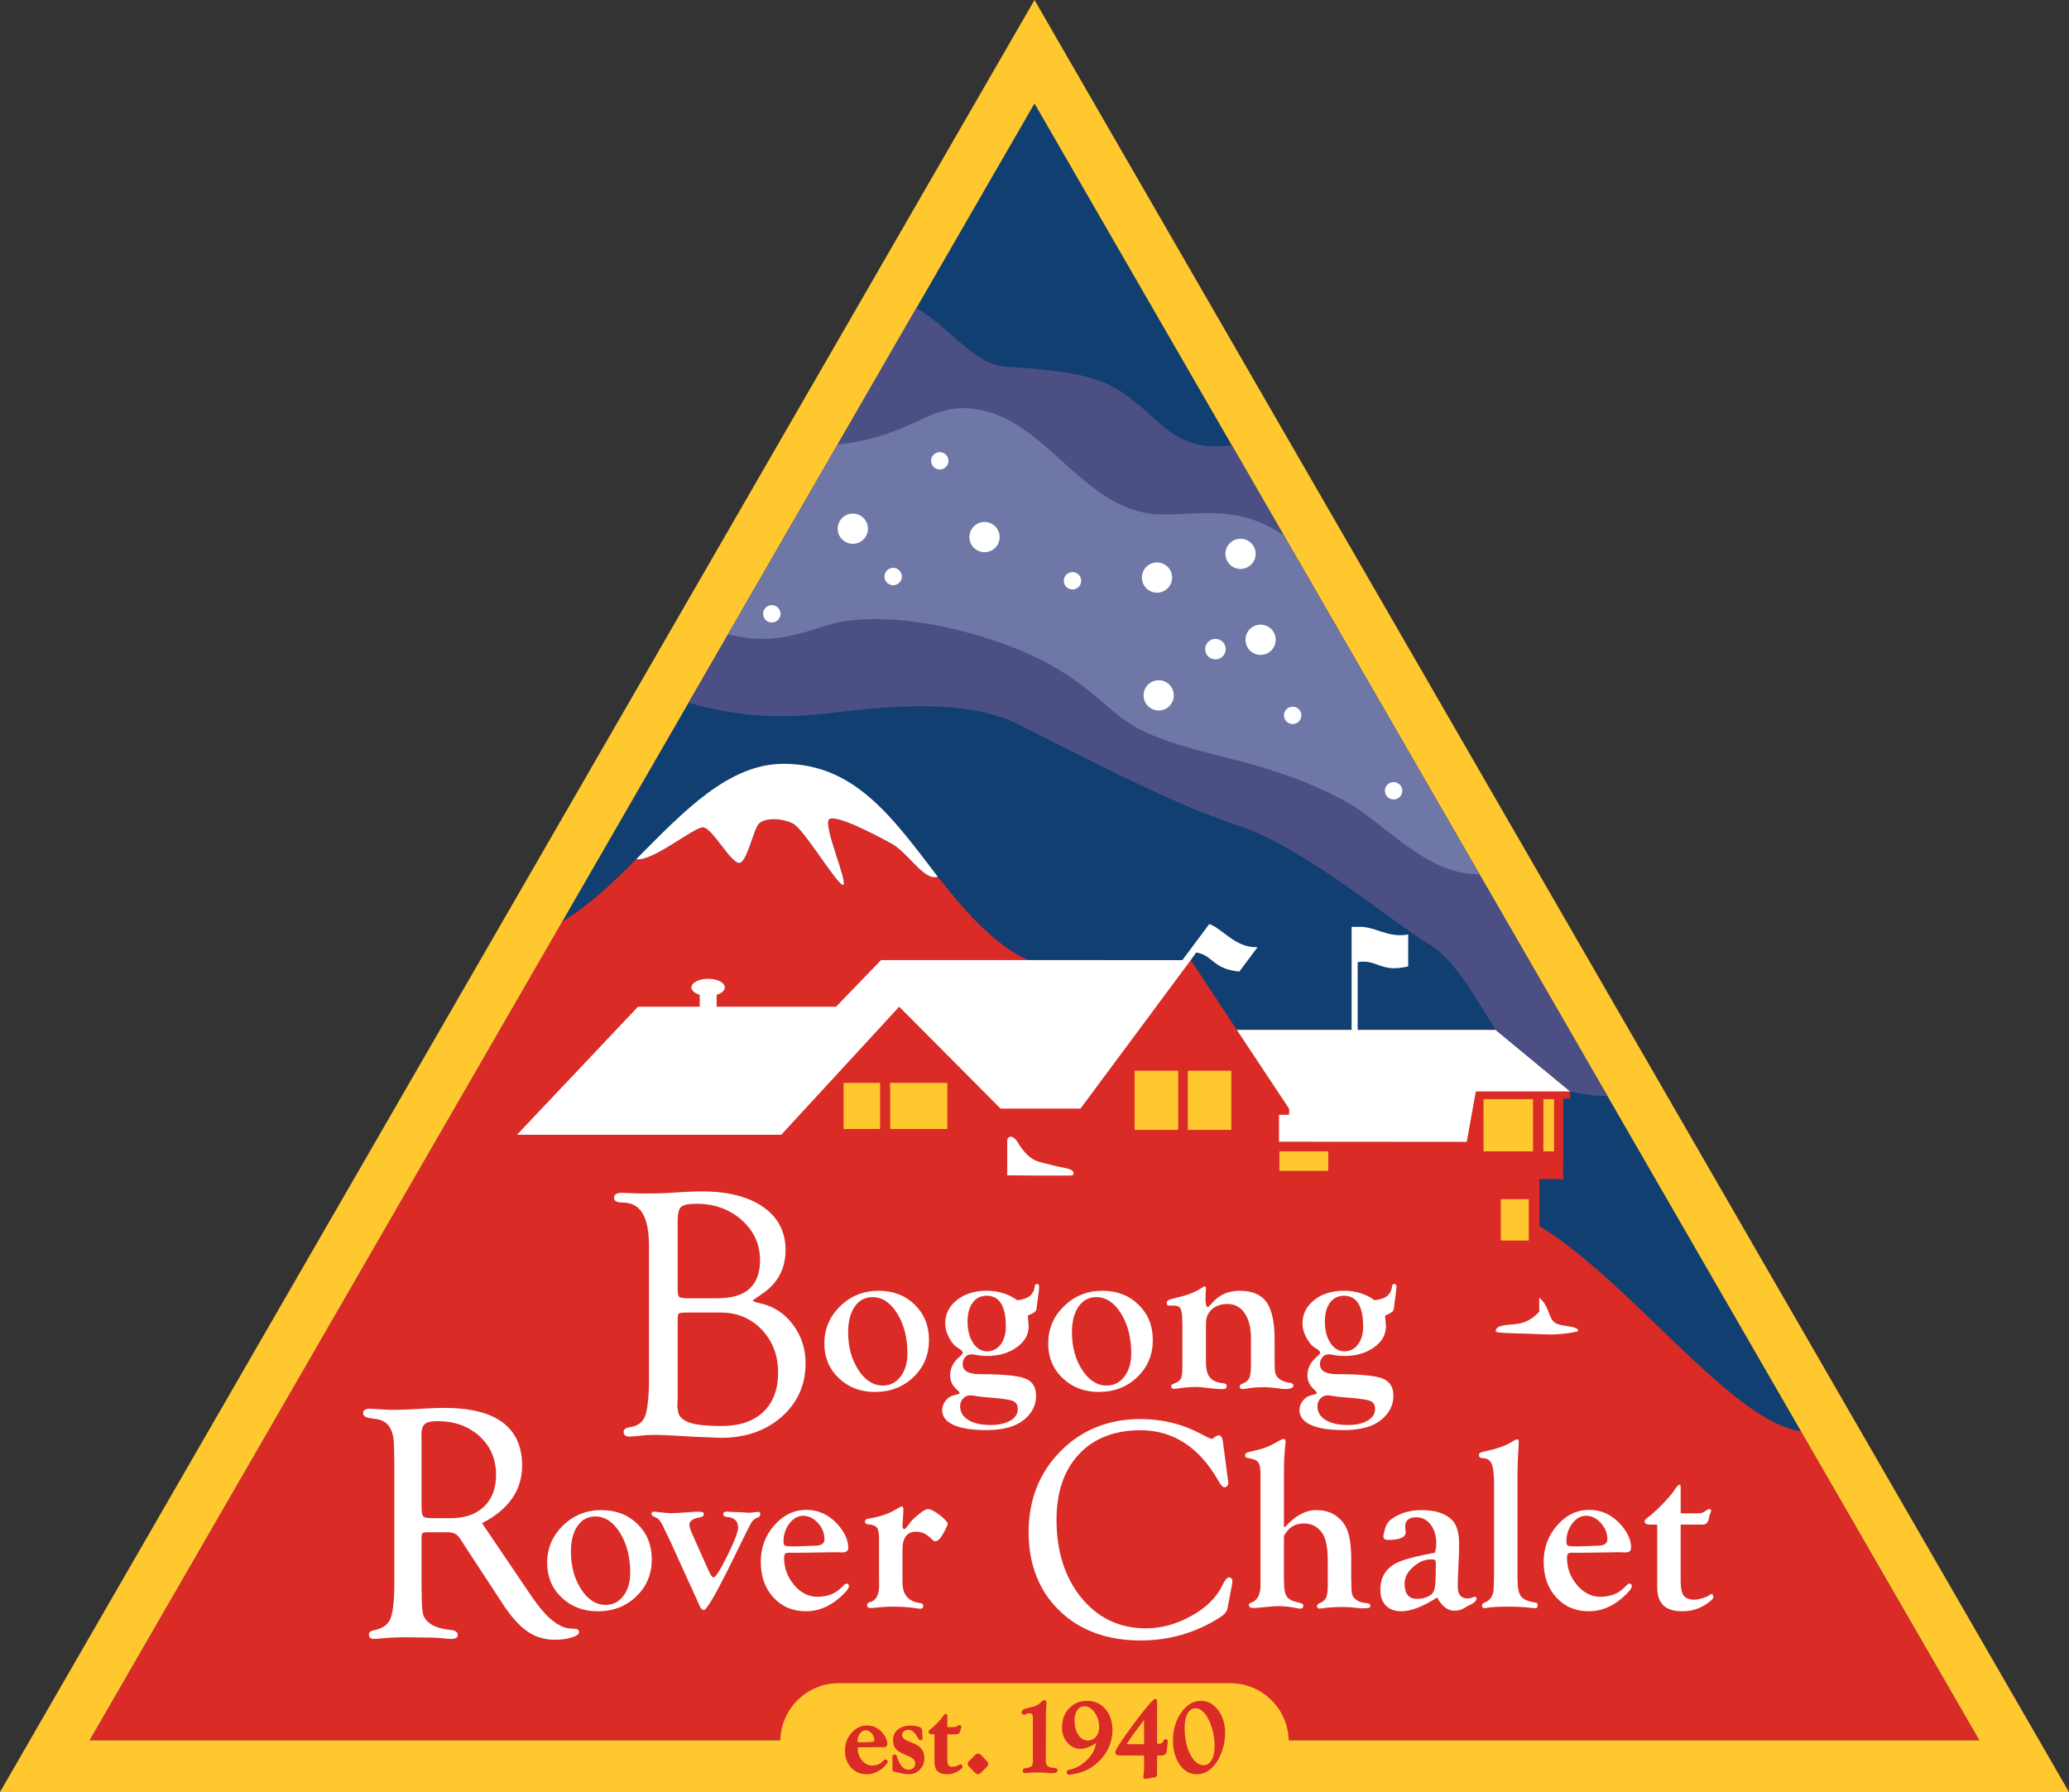 <?xml version="1.0" encoding="UTF-8" standalone="no"?>
<svg
   xmlns:dc="http://purl.org/dc/elements/1.1/"
   xmlns:cc="http://creativecommons.org/ns#"
   xmlns:rdf="http://www.w3.org/1999/02/22-rdf-syntax-ns#"
   xmlns:svg="http://www.w3.org/2000/svg"
   xmlns="http://www.w3.org/2000/svg"
   xmlns:xlink="http://www.w3.org/1999/xlink"
   xmlns:sodipodi="http://sodipodi.sourceforge.net/DTD/sodipodi-0.dtd"
   xmlns:inkscape="http://www.inkscape.org/namespaces/inkscape"
   inkscape:version="1.0 (4035a4fb49, 2020-05-01)"
   sodipodi:docname="logo.svg"
   xml:space="preserve"
   enable-background="new 0 0 595.28 595.276"
   overflow="visible"
   viewBox="0 0 566.929 490.977"
   height="490.977"
   width="566.929"
   id="Layer_1"
   version="1.1"><rect x="0" y="0" width="566.929" height="490.977" fill="#333333" stroke="none"/><defs
   id="defs151" /><sodipodi:namedview
   inkscape:current-layer="Layer_1"
   inkscape:window-maximized="0"
   inkscape:window-y="38"
   inkscape:window-x="0"
   inkscape:cy="247.041"
   inkscape:cx="139.26231"
   inkscape:zoom="2.1116255"
   fit-margin-bottom="0"
   fit-margin-right="0"
   fit-margin-left="0"
   fit-margin-top="0"
   showgrid="false"
   id="namedview149"
   inkscape:window-height="2360"
   inkscape:window-width="2110"
   inkscape:pageshadow="2"
   inkscape:pageopacity="0"
   guidetolerance="10"
   gridtolerance="10"
   objecttolerance="10"
   borderopacity="1"
   bordercolor="#666666"
   pagecolor="#ffffff" />
<polygon
   transform="translate(-14.176,-50.597)"
   id="polygon2"
   points="556.556,527.399 297.64,78.943 38.725,527.399 "
   fill="#113f71" />
<g
   transform="translate(-14.176,-50.597)"
   id="g40">
	<defs
   id="defs5">
		<rect
   y="0"
   x="0"
   height="595.276"
   width="595.28"
   id="XMLID_1_" />
	</defs>
	<clipPath
   id="XMLID_9_">
		<use
   height="100%"
   width="100%"
   y="0"
   x="0"
   id="use7"
   xlink:href="#XMLID_1_" />
	</clipPath>
	<path
   id="path10"
   d="M 556.556,527.4 H 38.725 L 168.182,303.171 c 8,-5 13.809,-10.601 20.336,-17.187 4.406,0.783 15.84,-8.842 18.311,-8.717 2.47,0.125 7.595,9.75 9.845,9.75 2.25,0 3.875,-9.233 5.5,-10.804 1.625,-1.571 6.125,-1.554 9.25,0 3.125,1.554 12.311,17.179 13.781,16.804 1.469,-0.375 -5.781,-16.75 -3.781,-18 2,-1.25 11.959,3.958 16.834,6.583 4.875,2.625 9.111,10.492 12.888,9.205 6.353,8.101 15.254,18.703 24.766,22.834 h 44.537 l 12.637,19.124 H 424 l 20.421,16.854 v 1.958 l -1.884,0.002 -0.025,22.104 -6.512,-0.043 -0.005,12.872 c 25.058,15.233 52.98,53.948 71.642,56.159 z"
   fill="#da2b26"
   clip-path="url(#XMLID_9_)" />
	<path
   id="path12"
   d="m 206.829,277.268 c 2.471,0.125 7.596,9.75 9.846,9.75 2.25,0 3.875,-9.233 5.5,-10.804 1.625,-1.571 6.125,-1.554 9.25,0 3.125,1.554 12.31,17.179 13.78,16.804 1.47,-0.375 -5.78,-16.75 -3.78,-18 2,-1.25 11.958,3.958 16.833,6.583 4.875,2.625 9.111,10.492 12.889,9.205 -12.23,-15.979 -22.675,-30.947 -42.222,-30.947 -15.038,0 -27.199,12.803 -40.407,26.126 h 0.001 c 4.405,0.783 15.838,-8.842 18.31,-8.717"
   fill="#ffffff"
   clip-path="url(#XMLID_9_)" />
	<path
   id="path14"
   d="M 297.64,78.943 427.098,303.172 556.556,527.4 H 297.64 38.725 L 168.182,303.172 Z m 0,-28.346 L 155.908,296.084 14.176,541.573 H 297.64 581.105 L 439.373,296.084 Z"
   fill="#ffc82f"
   clip-path="url(#XMLID_9_)" />
	<path
   id="path16"
   d="m 302.75,369.888 c 2.501,0.738 6.532,0.772 5.393,2.716 -0.103,0.177 -17.972,0 -17.972,0 v -9.695 c 0.011,-0.639 1.28,-1.959 2.959,0.792 3.433,5.625 5.928,5.099 9.62,6.187"
   fill="#ffffff"
   clip-path="url(#XMLID_9_)" />
	<path
   id="path18"
   d="M 205.904,326.406 H 189 l -33.167,35.086 h 72.421 l 32.316,-35.086 27.763,27.91 h 21.912 l 30.203,-40.67 1.489,-2.075 c 4.461,0.552 4.466,4.539 11.828,5.213 l 5,-6.683 c -6.171,0.215 -9.514,-5.047 -13.234,-6.344 l -7.371,9.889 -82.562,-0.009 -12.329,12.769 h -32.738 l 0.002,-3.262 c 1.352,-0.409 2.26,-1.165 2.26,-2.03 0,-1.299 -2.049,-2.354 -4.576,-2.354 -2.527,0 -4.576,1.055 -4.576,2.354 0,0.866 0.909,1.622 2.263,2.031 z"
   fill="#ffffff"
   clip-rule="evenodd"
   fill-rule="evenodd"
   clip-path="url(#XMLID_9_)" />
	<rect
   id="rect20"
   height="14.31"
   width="13.553"
   fill="#ffc82f"
   clip-path="url(#XMLID_9_)"
   y="351.732"
   x="420.682" />
	<rect
   id="rect22"
   height="12.634"
   width="10"
   fill="#ffc82f"
   clip-path="url(#XMLID_9_)"
   y="347.275"
   x="245.333" />
	<rect
   id="rect24"
   height="12.634"
   width="15.667"
   fill="#ffc82f"
   clip-path="url(#XMLID_9_)"
   y="347.275"
   x="258.083" />
	<rect
   id="rect26"
   height="16.208"
   width="11.933"
   fill="#ffc82f"
   clip-path="url(#XMLID_9_)"
   y="343.949"
   x="325.068" />
	<rect
   id="rect28"
   height="16.208"
   width="11.934"
   fill="#ffc82f"
   clip-path="url(#XMLID_9_)"
   y="343.949"
   x="339.636" />
	<rect
   id="rect30"
   height="5.348"
   width="13.375"
   fill="#ffc82f"
   clip-path="url(#XMLID_9_)"
   y="366.041"
   x="364.75" />
	<rect
   id="rect32"
   height="14.309"
   width="2.916"
   fill="#ffc82f"
   clip-path="url(#XMLID_9_)"
   y="351.733"
   x="437.085" />
	<rect
   id="rect34"
   height="11.333"
   width="7.667"
   fill="#ffc82f"
   clip-path="url(#XMLID_9_)"
   y="379.138"
   x="425.417" />
	<path
   id="path36"
   d="M 386.188,332.764 H 424 l 20.421,16.854 -25.854,-10e-4 -2.482,13.813 -51.459,-0.038 0.018,-7.364 2.771,-0.015 v -1.636 l -14.328,-21.613 h 31.446 l 10e-4,-28.22 h 1.655 c 4.791,-0.319 7.951,3.107 13.858,2.078 l -0.008,8.742 c -7.642,1.855 -8.534,-2.11 -13.851,-1.158 z"
   fill="#ffffff"
   clip-rule="evenodd"
   fill-rule="evenodd"
   clip-path="url(#XMLID_9_)" />
	<path
   id="path38"
   d="m 435.938,406.138 c 2.808,2.146 2.424,5.793 4.5,6.97 1.846,1.046 6.181,0.666 6.181,2.154 0,0.188 -4.906,1.117 -8.764,0.929 -6.447,-0.315 -13.833,-0.25 -13.833,-0.833 0,-2.25 4.399,-1.507 7.25,-2.334 2.917,-0.847 4.68,-3.094 4.68,-3.094 z"
   fill="#ffffff"
   clip-path="url(#XMLID_9_)" />
</g>
<g
   transform="translate(-14.176,-50.597)"
   id="g100">
	<defs
   id="defs43">
		<rect
   y="0"
   x="0"
   height="595.276"
   width="595.28"
   id="XMLID_3_" />
	</defs>
	<clipPath
   id="XMLID_10_">
		<use
   height="100%"
   width="100%"
   y="0"
   x="0"
   id="use45"
   xlink:href="#XMLID_3_" />
	</clipPath>
	<path
   id="path48"
   d="M 351.274,511.743 H 244.005 c -8.849,0 -16.022,7.173 -16.022,16.021 v 13.81 h 139.314 v -13.81 c 10e-4,-8.848 -7.174,-16.021 -16.023,-16.021"
   fill="#ffc82f"
   clip-path="url(#XMLID_10_)" />
	<path
   id="path50"
   d="m 251.719,536.701 c -1.764,0 -3.224,-0.618 -4.339,-1.835 -1.109,-1.211 -1.672,-2.788 -1.672,-4.688 0,-1.841 0.598,-3.455 1.777,-4.802 1.189,-1.356 2.623,-2.044 4.264,-2.044 1.589,0 2.975,0.631 4.12,1.878 0.963,1.057 1.451,2.136 1.451,3.209 0,0.258 -0.105,0.855 -1.073,0.855 l -1.009,-0.029 -5.1,0.073 -0.508,-0.015 c -0.268,0 -0.348,0.036 -0.356,0.04 0.003,0 -0.054,0.07 -0.054,0.322 0,1.219 0.403,2.311 1.197,3.247 0.794,0.936 1.678,1.391 2.701,1.391 1.156,0 2.088,-0.336 2.77,-0.999 l 0.467,-0.457 c 0.164,-0.165 0.334,-0.199 0.447,-0.199 0.374,0 0.606,0.226 0.606,0.591 0,0.257 -0.139,0.676 -1.224,1.634 -1.375,1.211 -2.877,1.828 -4.465,1.828 m -0.38,-12.056 c -0.572,0 -1.065,0.282 -1.508,0.863 -0.454,0.595 -0.684,1.31 -0.684,2.124 0,0.2 0.043,0.252 0.043,0.252 0.019,0.007 0.194,0.062 1.027,0.062 0.316,0 0.651,-0.01 1.004,-0.03 0.885,-0.039 1.394,-0.058 1.531,-0.058 0.998,0 0.998,-0.364 0.998,-0.501 0,-0.719 -0.245,-1.339 -0.749,-1.897 -0.497,-0.548 -1.041,-0.815 -1.662,-0.815"
   fill="#da2b26"
   clip-path="url(#XMLID_10_)" />
	<path
   id="path52"
   d="m 263.196,536.701 c -0.625,0 -1.391,-0.105 -2.277,-0.314 l -1.014,-0.25 -0.634,-0.098 c -0.36,-0.066 -0.563,-0.317 -0.563,-0.691 0,-0.082 0.006,-0.209 0.015,-0.382 0.02,-0.173 0.029,-0.353 0.029,-0.555 l -0.058,-2.309 c 0,-0.315 0.037,-0.488 0.128,-0.602 0.138,-0.165 0.374,-0.186 0.565,-0.186 0.173,0 0.48,0.08 0.6,0.615 0.111,0.585 0.424,1.294 0.931,2.118 0.583,0.93 1.324,1.382 2.263,1.382 0.517,0 0.933,-0.153 1.272,-0.469 0.333,-0.312 0.495,-0.693 0.495,-1.169 0,-0.535 -0.155,-0.945 -0.476,-1.251 -0.348,-0.333 -1.039,-0.705 -2.054,-1.106 -1.313,-0.509 -2.207,-1.045 -2.73,-1.636 -0.534,-0.603 -0.804,-1.417 -0.804,-2.421 0,-1.226 0.449,-2.216 1.334,-2.942 0.869,-0.715 2.048,-1.075 3.505,-1.075 0.687,0 1.448,0.117 2.261,0.348 0.648,0.189 0.818,0.546 0.848,0.813 l 0.134,2.079 c 0.016,0.034 0.029,0.117 0.029,0.193 0,0.341 -0.234,0.562 -0.595,0.562 -0.25,0 -0.508,-0.185 -1.02,-1.107 -0.643,-1.157 -1.417,-1.72 -2.366,-1.72 -0.459,0 -0.843,0.14 -1.172,0.425 -0.317,0.276 -0.472,0.587 -0.472,0.95 0,0.694 0.504,1.243 1.539,1.674 l 1.009,0.408 c 0.882,0.37 1.472,0.652 1.804,0.865 0.339,0.218 0.664,0.528 0.966,0.924 0.515,0.684 0.776,1.529 0.776,2.515 0,1.223 -0.416,2.273 -1.237,3.125 -0.823,0.854 -1.843,1.287 -3.031,1.287"
   fill="#da2b26"
   clip-path="url(#XMLID_10_)" />
	<path
   id="path54"
   d="m 273.702,536.701 c -1.167,0 -2.046,-0.277 -2.612,-0.825 -0.569,-0.551 -0.857,-1.396 -0.857,-2.516 v -7.602 h -0.61 c -0.858,0 -0.987,-0.42 -0.987,-0.671 0,-0.26 0.161,-0.497 0.491,-0.725 0.406,-0.273 1,-0.809 1.766,-1.591 0.768,-0.784 1.285,-1.385 1.537,-1.784 0.387,-0.611 0.663,-0.828 0.933,-0.835 0.097,0.012 0.366,0.077 0.395,0.482 l 0.001,3.136 h 1.84 c 0.397,0 0.583,-0.074 0.669,-0.137 l 0.392,-0.257 c 0.105,-0.079 0.241,-0.133 0.391,-0.147 0.216,-0.014 0.343,0.065 0.411,0.133 0.068,0.067 0.147,0.192 0.135,0.401 -0.015,0.135 -0.057,0.27 -0.128,0.427 -0.031,0.061 -0.085,0.206 -0.155,0.583 -0.184,0.857 -0.758,0.984 -1.085,0.984 h -2.47 v 6.865 c 0,0.999 0.18,1.446 0.331,1.646 0.201,0.266 0.586,0.4 1.143,0.4 0.223,0 0.538,-0.063 0.934,-0.186 0.486,-0.152 0.7,-0.273 0.793,-0.349 0.173,-0.13 0.294,-0.184 0.412,-0.184 0.126,0 0.428,0.053 0.5,0.541 l 0.05,0.255 -0.244,0.352 c -1.167,1.081 -2.491,1.604 -3.976,1.604"
   fill="#da2b26"
   clip-path="url(#XMLID_10_)" />
	<path
   id="path56"
   d="m 282.154,536.701 c -0.283,0 -0.599,-0.195 -0.995,-0.616 -0.442,-0.481 -0.784,-0.829 -1.018,-1.036 -0.555,-0.499 -0.812,-0.883 -0.812,-1.209 0,-0.317 0.23,-0.669 0.723,-1.105 0.207,-0.18 0.514,-0.491 0.914,-0.931 0.488,-0.524 0.864,-0.767 1.188,-0.767 0.343,0 0.72,0.233 1.186,0.734 l 1.43,1.521 c 0.148,0.209 0.209,0.406 0.209,0.62 0,0.315 -0.234,0.675 -0.735,1.132 -0.223,0.186 -0.493,0.452 -0.815,0.802 -0.544,0.592 -0.937,0.855 -1.275,0.855"
   fill="#da2b26"
   clip-path="url(#XMLID_10_)" />
	<path
   id="path58"
   d="m 302.398,536.408 c -0.195,0 -0.817,-0.043 -1.901,-0.133 -0.548,-0.048 -1.319,-0.072 -2.295,-0.072 -0.962,0 -1.8,0.044 -2.489,0.13 -0.303,0.031 -0.518,0.046 -0.651,0.046 -0.401,0 -0.651,-0.252 -0.651,-0.658 0,-0.167 0.061,-0.563 0.621,-0.652 1.173,-0.182 1.629,-0.432 1.806,-0.607 0.17,-0.169 0.371,-0.571 0.371,-1.524 l -0.014,-0.549 -10e-4,-11.148 c 0,-1.109 -0.49,-1.252 -0.917,-1.252 -0.272,0 -0.514,0.047 -0.721,0.138 l -0.366,0.161 c -0.683,0.248 -1.072,-0.046 -1.072,-0.553 0,-0.241 0.091,-0.575 0.519,-0.802 0.268,-0.141 0.781,-0.295 1.568,-0.471 1.355,-0.291 2.323,-0.698 2.879,-1.207 l 0.691,-0.63 c 0.161,-0.146 0.359,-0.221 0.588,-0.221 0.173,0 0.576,0.082 0.576,0.84 0,0.111 -0.01,0.308 -0.029,0.591 l -0.118,1.322 c -0.019,0.253 -0.028,0.544 -0.028,0.867 l -0.029,13.173 0.142,0.756 c 0.227,0.593 0.97,0.949 2.197,1.011 0.77,0.037 0.884,0.417 0.884,0.641 0,0.531 -0.524,0.803 -1.56,0.803"
   fill="#da2b26"
   clip-path="url(#XMLID_10_)" />
	<path
   id="path60"
   d="m 307.13,536.833 c -0.248,0 -0.395,-0.099 -0.474,-0.181 -0.125,-0.129 -0.184,-0.313 -0.176,-0.544 0.021,-0.323 0.161,-0.462 0.274,-0.522 0.067,-0.037 0.195,-0.089 0.842,-0.235 1.337,-0.302 2.657,-1.014 3.927,-2.12 1.268,-1.104 2.124,-2.28 2.546,-3.496 l 0.277,-0.817 c 0.108,-0.315 0.132,-0.492 0.132,-0.583 0,-0.12 -0.023,-0.154 -0.023,-0.155 0.005,0.014 -0.066,0.023 -0.237,0.141 -0.533,0.38 -1.195,0.715 -1.964,0.99 -0.775,0.278 -1.442,0.419 -1.981,0.419 -1.44,0 -2.666,-0.577 -3.641,-1.717 -0.966,-1.128 -1.455,-2.527 -1.455,-4.162 0,-2.106 0.657,-3.863 1.953,-5.22 1.3,-1.361 2.98,-2.051 4.995,-2.051 2.001,0 3.668,0.763 4.955,2.269 1.274,1.492 1.92,3.43 1.92,5.755 0,2.871 -0.992,5.476 -2.946,7.742 -1.954,2.263 -4.436,3.688 -7.378,4.234 l -1.156,0.219 c -0.153,0.023 -0.28,0.034 -0.39,0.034 m 4.189,-18.765 c -0.8,0 -1.432,0.337 -1.93,1.029 -0.515,0.711 -0.775,1.655 -0.775,2.807 0,1.648 0.355,3.008 1.057,4.039 0.688,1.013 1.548,1.505 2.63,1.505 0.868,0 1.576,-0.333 2.164,-1.019 0.593,-0.689 0.893,-1.559 0.893,-2.583 0,-1.558 -0.419,-2.932 -1.243,-4.085 -0.817,-1.139 -1.732,-1.693 -2.796,-1.693"
   fill="#da2b26"
   clip-path="url(#XMLID_10_)" />
	<path
   id="path62"
   d="m 328.035,538.006 c -0.204,0 -0.331,-0.076 -0.405,-0.145 -0.123,-0.112 -0.186,-0.278 -0.186,-0.492 0,-0.118 0.021,-0.276 0.064,-0.483 0.104,-0.424 0.155,-0.914 0.155,-1.465 l 0.012,-3.59 -0.107,-0.232 c -0.067,-0.021 -0.243,-0.055 -0.646,-0.055 h -5.786 c -0.508,0 -0.814,-0.045 -0.996,-0.146 -0.155,-0.086 -0.342,-0.285 -0.342,-0.737 0,-0.376 0.402,-1.369 3.544,-5.746 1.733,-2.413 3.319,-4.497 4.713,-6.196 2.175,-2.652 2.477,-2.652 2.676,-2.652 0.121,0 0.518,0.047 0.518,0.664 l -0.029,2.556 v 8.708 l 0.056,0.278 c 0.038,0.021 0.16,0.069 0.481,0.069 0.632,0 1.013,-0.247 1.197,-0.777 0.131,-0.394 0.398,-0.454 0.547,-0.454 0.409,0 0.663,0.238 0.663,0.62 0,0.115 -0.012,0.231 -0.034,0.348 -0.026,0.121 -0.068,0.426 -0.128,1.206 -0.063,0.954 -0.205,1.536 -0.444,1.828 -0.254,0.312 -0.732,0.462 -1.464,0.462 h -0.483 c -0.264,0 -0.342,0.042 -0.35,0.047 0.007,0 -0.041,0.115 -0.041,0.563 v 4.629 c -0.014,0.247 -0.138,0.781 -0.99,0.781 l -0.972,0.158 c -0.279,0.046 -0.519,0.098 -0.717,0.153 -0.17,0.053 -0.313,0.086 -0.432,0.098 -0.027,10e-4 -0.05,0.002 -0.074,0.002 m -5.139,-9.586 c 0.05,0.012 0.135,0.022 0.274,0.022 l 0.477,0.016 h 3.789 c 0.097,0 0.243,0 0.243,-0.421 l -0.015,-0.352 -0.006,-5.83 c -0.021,0.026 -0.043,0.056 -0.067,0.088 l -2.078,2.718 c -0.629,0.807 -1.366,1.861 -2.191,3.135 -0.144,0.225 -0.262,0.395 -0.354,0.508 -0.036,0.048 -0.059,0.087 -0.072,0.116"
   fill="#da2b26"
   clip-path="url(#XMLID_10_)" />
	<path
   id="path64"
   d="m 342.154,536.701 c -1.926,0 -3.524,-0.894 -4.752,-2.657 -1.205,-1.731 -1.815,-3.965 -1.815,-6.642 0,-2.9 0.751,-5.447 2.233,-7.572 1.504,-2.157 3.322,-3.251 5.403,-3.251 1.882,0 3.484,0.869 4.762,2.584 1.257,1.69 1.894,3.802 1.894,6.274 0,1.539 -0.266,3.12 -0.791,4.7 -0.525,1.584 -1.227,2.923 -2.085,3.981 -1.399,1.715 -3.029,2.583 -4.849,2.583 m -0.366,-18.076 c -0.916,0 -1.624,0.448 -2.165,1.37 -0.563,0.957 -0.848,2.279 -0.848,3.933 0,2.893 0.526,5.372 1.565,7.369 1.006,1.936 2.232,2.919 3.645,2.919 0.907,0 1.612,-0.451 2.158,-1.378 0.566,-0.963 0.854,-2.288 0.854,-3.94 0,-1.517 -0.23,-3.089 -0.685,-4.672 -0.454,-1.575 -1.043,-2.867 -1.752,-3.84 -0.864,-1.169 -1.797,-1.761 -2.772,-1.761"
   fill="#da2b26"
   clip-path="url(#XMLID_10_)" />
	<path
   id="path66"
   d="m 254.905,404.231 c 4.005,0 7.311,1.27 9.918,3.811 2.606,2.54 3.91,5.769 3.91,9.685 0,4.043 -1.415,7.425 -4.244,10.145 -2.829,2.72 -6.353,4.08 -10.57,4.08 -3.963,0 -7.264,-1.259 -9.902,-3.779 -2.638,-2.519 -3.957,-5.683 -3.957,-9.493 0,-4.001 1.446,-7.409 4.339,-10.225 2.893,-2.816 6.394,-4.224 10.506,-4.224 m -1.648,1.748 c -2.047,0 -3.673,0.866 -4.876,2.597 -1.203,1.731 -1.805,4.063 -1.805,6.998 0,4.01 0.929,7.451 2.786,10.322 1.858,2.871 4.096,4.307 6.713,4.307 1.985,0 3.605,-0.818 4.861,-2.454 1.256,-1.636 1.884,-3.741 1.884,-6.317 0,-4.307 -0.929,-7.958 -2.786,-10.955 -1.858,-2.999 -4.117,-4.498 -6.777,-4.498"
   fill="#ffffff"
   clip-path="url(#XMLID_10_)" />
	<path
   id="path68"
   d="m 292.93,406.827 c 1.526,-0.168 2.665,-0.554 3.417,-1.156 0.752,-0.602 1.213,-1.496 1.383,-2.681 0.042,-0.423 0.254,-0.634 0.636,-0.634 0.36,0 0.54,0.274 0.54,0.823 0,0.529 -0.127,1.659 -0.381,3.392 -0.17,1.184 -0.265,1.955 -0.286,2.313 -0.043,0.485 -0.191,0.845 -0.446,1.077 -0.254,0.233 -0.921,0.603 -2.002,1.109 0.021,0.445 0.053,0.773 0.095,0.985 0.106,1.017 0.159,1.642 0.159,1.874 0,2.31 -1.096,4.248 -3.29,5.814 -2.193,1.568 -4.901,2.352 -8.122,2.352 -0.996,0 -2.066,-0.105 -3.21,-0.317 -0.425,-0.085 -0.795,-0.127 -1.113,-0.127 -0.669,0 -1.229,0.259 -1.678,0.779 -0.45,0.519 -0.675,1.159 -0.675,1.923 0,1.822 1.593,2.733 4.778,2.733 6.179,0 10.282,0.388 12.307,1.162 2.025,0.775 3.038,2.353 3.038,4.73 0,2.633 -1.142,4.863 -3.425,6.689 -2.284,1.825 -5.687,2.739 -10.211,2.739 -3.932,0 -6.934,-0.473 -9.006,-1.419 -2.071,-0.946 -3.107,-2.312 -3.107,-4.098 0,-0.914 0.328,-1.775 0.984,-2.583 0.656,-0.808 1.428,-1.297 2.317,-1.467 0.994,-0.212 1.502,-0.404 1.524,-0.574 l -0.254,-0.413 -0.951,-0.953 c -0.951,-0.996 -1.427,-2.14 -1.427,-3.433 0,-1.844 0.721,-3.434 2.162,-4.768 l 1.018,-0.954 c 0.19,-0.19 0.285,-0.392 0.285,-0.604 0,-0.296 -0.434,-0.708 -1.303,-1.238 -0.933,-0.528 -1.754,-1.47 -2.463,-2.823 -0.711,-1.354 -1.065,-2.634 -1.065,-3.84 0,-2.602 1.069,-4.754 3.21,-6.458 2.141,-1.702 4.864,-2.554 8.17,-2.554 3.179,0.004 5.976,0.87 8.392,2.6 m -12.823,26.046 c -0.811,0 -1.488,0.291 -2.033,0.873 -0.544,0.583 -0.816,1.299 -0.816,2.146 0,1.568 0.742,2.813 2.225,3.735 1.484,0.922 3.508,1.383 6.072,1.383 2.246,0 4.058,-0.397 5.436,-1.192 1.377,-0.794 2.066,-1.849 2.066,-3.163 0,-1.102 -0.423,-1.838 -1.269,-2.209 -0.847,-0.371 -2.814,-0.673 -5.904,-0.906 -1.82,-0.128 -3.216,-0.275 -4.19,-0.444 l -0.825,-0.159 c -0.275,-0.044 -0.529,-0.064 -0.762,-0.064 m 4.431,-27.275 c -1.623,0 -2.902,0.632 -3.839,1.896 -0.938,1.264 -1.406,2.99 -1.406,5.181 0,2.358 0.505,4.307 1.516,5.844 1.011,1.538 2.275,2.307 3.792,2.307 1.559,0 2.812,-0.626 3.76,-1.88 0.948,-1.253 1.422,-2.901 1.422,-4.943 0,-5.604 -1.748,-8.405 -5.245,-8.405"
   fill="#ffffff"
   clip-path="url(#XMLID_10_)" />
	<path
   id="path70"
   d="m 316.23,404.231 c 4.006,0 7.313,1.27 9.918,3.811 2.607,2.54 3.91,5.769 3.91,9.685 0,4.043 -1.414,7.425 -4.242,10.145 -2.83,2.72 -6.354,4.08 -10.57,4.08 -3.963,0 -7.264,-1.259 -9.902,-3.779 -2.639,-2.519 -3.957,-5.683 -3.957,-9.493 0,-4.001 1.445,-7.409 4.338,-10.225 2.892,-2.816 6.394,-4.224 10.505,-4.224 m -1.646,1.748 c -2.047,0 -3.674,0.866 -4.877,2.597 -1.203,1.731 -1.805,4.063 -1.805,6.998 0,4.01 0.93,7.451 2.787,10.322 1.857,2.871 4.096,4.307 6.713,4.307 1.984,0 3.604,-0.818 4.859,-2.454 1.255,-1.636 1.886,-3.741 1.886,-6.317 0,-4.307 -0.929,-7.958 -2.788,-10.955 -1.857,-2.999 -4.115,-4.498 -6.775,-4.498"
   fill="#ffffff"
   clip-path="url(#XMLID_10_)" />
	<path
   id="path72"
   d="m 363.438,417.675 v 6.437 c 0,1.375 0.073,2.31 0.223,2.807 0.147,0.497 0.486,0.967 1.017,1.411 0.763,0.613 1.737,0.983 2.925,1.109 0.656,0.085 0.985,0.34 0.985,0.764 0,0.636 -0.753,0.952 -2.262,0.952 -0.319,0 -0.775,-0.04 -1.37,-0.118 l -2.07,-0.24 c -0.936,-0.1 -1.668,-0.149 -2.198,-0.149 -2.019,0 -3.633,0.125 -4.843,0.373 -0.488,0.091 -0.913,0.135 -1.274,0.135 -0.467,0 -0.7,-0.231 -0.7,-0.698 0,-0.34 0.243,-0.604 0.73,-0.795 0.933,-0.317 1.558,-0.815 1.876,-1.494 0.317,-0.679 0.477,-1.822 0.477,-3.433 v -7.502 c 0,-2.882 -0.574,-5.166 -1.724,-6.851 -1.149,-1.686 -2.714,-2.527 -4.696,-2.527 -1.771,0 -3.198,0.486 -4.285,1.46 -1.086,0.974 -1.629,2.243 -1.629,3.809 v 10.603 c 0,1.947 0.366,3.37 1.097,4.27 0.731,0.899 1.966,1.423 3.703,1.571 0.594,0.063 0.891,0.307 0.891,0.73 0,0.594 -0.372,0.891 -1.115,0.891 -0.701,0 -1.54,-0.054 -2.517,-0.159 -2.399,-0.297 -4.056,-0.445 -4.968,-0.445 -1.233,0 -2.656,0.112 -4.27,0.34 -0.766,0.113 -1.285,0.169 -1.562,0.169 -0.531,0 -0.796,-0.223 -0.796,-0.668 0,-0.296 0.18,-0.52 0.54,-0.667 1.081,-0.402 1.77,-0.843 2.066,-1.319 0.296,-0.476 0.445,-1.351 0.445,-2.623 l 0.031,-1.049 V 413.58 l -0.031,-1.239 c 0,-1.526 -0.154,-2.58 -0.461,-3.163 -0.308,-0.583 -0.874,-0.874 -1.701,-0.874 h -1.462 c -0.212,0 -0.371,-0.063 -0.477,-0.191 -0.106,-0.105 -0.158,-0.265 -0.158,-0.477 0,-0.402 0.158,-0.685 0.478,-0.843 0.318,-0.158 1.254,-0.429 2.806,-0.811 2.657,-0.615 4.879,-1.536 6.665,-2.766 0.148,-0.127 0.286,-0.19 0.414,-0.19 0.254,-0.021 0.381,0.181 0.381,0.604 l -0.095,1.589 -0.032,1.813 0.191,1.208 c 0.085,0.253 0.224,0.392 0.415,0.413 0.169,0.021 0.508,-0.265 1.016,-0.858 1.945,-2.373 4.516,-3.561 7.71,-3.561 3.448,0 5.912,1.041 7.393,3.123 1.481,2.082 2.221,5.52 2.221,10.318"
   fill="#ffffff"
   clip-path="url(#XMLID_10_)" />
	<path
   id="path74"
   d="m 390.839,406.827 c 1.525,-0.168 2.665,-0.554 3.417,-1.156 0.752,-0.602 1.213,-1.496 1.383,-2.681 0.042,-0.423 0.255,-0.634 0.636,-0.634 0.36,0 0.541,0.274 0.541,0.823 0,0.529 -0.128,1.659 -0.382,3.392 -0.17,1.184 -0.266,1.955 -0.286,2.313 -0.043,0.485 -0.19,0.845 -0.445,1.077 -0.254,0.233 -0.922,0.603 -2.002,1.109 0.021,0.445 0.052,0.773 0.095,0.985 0.106,1.017 0.159,1.642 0.159,1.874 0,2.31 -1.097,4.248 -3.29,5.814 -2.193,1.568 -4.901,2.352 -8.122,2.352 -0.996,0 -2.066,-0.105 -3.211,-0.317 -0.424,-0.085 -0.794,-0.127 -1.112,-0.127 -0.67,0 -1.229,0.259 -1.679,0.779 -0.449,0.519 -0.674,1.159 -0.674,1.923 0,1.822 1.593,2.733 4.777,2.733 6.18,0 10.282,0.388 12.308,1.162 2.024,0.775 3.037,2.353 3.037,4.73 0,2.633 -1.142,4.863 -3.425,6.689 -2.283,1.825 -5.687,2.739 -10.21,2.739 -3.933,0 -6.935,-0.473 -9.006,-1.419 -2.072,-0.946 -3.107,-2.312 -3.107,-4.098 0,-0.914 0.327,-1.775 0.983,-2.583 0.656,-0.808 1.428,-1.297 2.317,-1.467 0.994,-0.212 1.502,-0.404 1.523,-0.574 l -0.254,-0.413 -0.951,-0.953 c -0.951,-0.996 -1.426,-2.14 -1.426,-3.433 0,-1.844 0.72,-3.434 2.161,-4.768 l 1.018,-0.954 c 0.19,-0.19 0.286,-0.392 0.286,-0.604 0,-0.296 -0.435,-0.708 -1.304,-1.238 -0.933,-0.528 -1.754,-1.47 -2.464,-2.823 -0.71,-1.353 -1.064,-2.634 -1.064,-3.84 0,-2.602 1.069,-4.754 3.211,-6.458 2.14,-1.702 4.863,-2.554 8.169,-2.554 3.179,0.004 5.977,0.87 8.393,2.6 m -12.823,26.046 c -0.811,0 -1.488,0.291 -2.032,0.873 -0.545,0.583 -0.816,1.299 -0.816,2.146 0,1.568 0.741,2.813 2.226,3.735 1.482,0.922 3.507,1.383 6.071,1.383 2.246,0 4.058,-0.397 5.436,-1.192 1.378,-0.794 2.066,-1.849 2.066,-3.163 0,-1.102 -0.423,-1.838 -1.27,-2.209 -0.847,-0.371 -2.814,-0.673 -5.903,-0.906 -1.82,-0.128 -3.217,-0.275 -4.189,-0.444 l -0.825,-0.159 c -0.277,-0.044 -0.531,-0.064 -0.764,-0.064 m 4.43,-27.275 c -1.622,0 -2.901,0.632 -3.839,1.896 -0.938,1.264 -1.406,2.99 -1.406,5.181 0,2.358 0.506,4.307 1.516,5.844 1.013,1.538 2.276,2.307 3.793,2.307 1.559,0 2.813,-0.626 3.76,-1.88 0.947,-1.253 1.422,-2.901 1.422,-4.943 -0.001,-5.604 -1.749,-8.405 -5.246,-8.405"
   fill="#ffffff"
   clip-path="url(#XMLID_10_)" />
	<path
   id="path76"
   d="m 178.947,464.326 c 4.005,0 7.311,1.27 9.918,3.811 2.606,2.54 3.91,5.769 3.91,9.685 0,4.043 -1.415,7.425 -4.244,10.145 -2.829,2.72 -6.353,4.08 -10.57,4.08 -3.963,0 -7.264,-1.259 -9.902,-3.779 -2.638,-2.519 -3.957,-5.683 -3.957,-9.493 0,-4.001 1.446,-7.409 4.339,-10.225 2.893,-2.816 6.394,-4.224 10.506,-4.224 m -1.648,1.748 c -2.047,0 -3.673,0.866 -4.876,2.597 -1.203,1.731 -1.805,4.063 -1.805,6.998 0,4.01 0.929,7.451 2.786,10.322 1.858,2.871 4.096,4.307 6.713,4.307 1.985,0 3.605,-0.818 4.861,-2.454 1.256,-1.636 1.884,-3.741 1.884,-6.317 0,-4.307 -0.929,-7.958 -2.786,-10.955 -1.858,-2.999 -4.117,-4.498 -6.777,-4.498"
   fill="#ffffff"
   clip-path="url(#XMLID_10_)" />
	<path
   id="path78"
   d="m 203.968,471.119 4.366,9.771 c 0.552,1.228 0.998,1.853 1.338,1.873 0.552,0.043 1.816,-1.93 3.792,-5.917 1.975,-3.987 2.963,-6.563 2.963,-7.726 0,-1.819 -1.092,-2.803 -3.274,-2.951 -0.53,-0.021 -0.795,-0.271 -0.795,-0.747 0,-0.455 0.298,-0.684 0.893,-0.684 l 1.69,0.096 1.945,0.063 2.647,0.158 1.371,-0.126 c 0.489,-0.085 0.829,-0.128 1.021,-0.128 0.382,0 0.574,0.217 0.574,0.649 0,0.476 -0.276,0.799 -0.827,0.972 -0.806,0.233 -1.494,0.942 -2.066,2.128 l -1.462,2.921 -2.83,5.778 c -4.704,9.63 -7.465,14.445 -8.281,14.445 -0.43,0 -0.816,-0.371 -1.16,-1.111 l -0.318,-0.762 -7.947,-17.462 -0.572,-1.143 -1.272,-2.667 c -0.593,-1.207 -1.197,-1.927 -1.812,-2.16 -0.826,-0.323 -1.25,-0.637 -1.271,-0.938 -0.042,-0.433 0.19,-0.67 0.698,-0.714 l 0.285,0.032 c 1.925,0.254 3.479,0.381 4.663,0.381 0.825,0 2.231,-0.073 4.219,-0.222 1.204,-0.106 2.071,-0.159 2.6,-0.159 0.846,0 1.369,0.036 1.57,0.111 0.201,0.074 0.302,0.273 0.302,0.598 0,0.414 -0.298,0.676 -0.89,0.784 -2.035,0.34 -3.052,1.027 -3.052,2.063 0,0.552 0.297,1.482 0.892,2.794"
   fill="#ffffff"
   clip-path="url(#XMLID_10_)" />
	<path
   id="path80"
   d="m 235.129,464.262 c 3.284,0 6.113,1.293 8.487,3.878 1.992,2.183 2.988,4.366 2.988,6.549 0,0.826 -0.571,1.239 -1.713,1.239 l -1.46,-0.064 h -0.73 l -1.935,0.033 -5.997,0.094 -3.141,0.033 -1.08,-0.033 c -0.613,0 -1.005,0.076 -1.174,0.225 -0.233,0.213 -0.349,0.605 -0.349,1.179 0,2.805 0.915,5.286 2.745,7.442 1.829,2.157 3.939,3.234 6.329,3.234 2.686,0 4.833,-0.779 6.441,-2.341 l 1.015,-0.993 c 0.17,-0.171 0.35,-0.257 0.54,-0.257 0.467,0 0.7,0.223 0.7,0.667 0,0.615 -0.816,1.643 -2.448,3.084 -2.882,2.543 -5.976,3.814 -9.282,3.814 -3.666,0 -6.655,-1.261 -8.964,-3.783 -2.31,-2.522 -3.465,-5.775 -3.465,-9.759 0,-3.856 1.234,-7.194 3.703,-10.015 2.469,-2.817 5.399,-4.226 8.79,-4.226 m -0.889,1.621 c -1.434,0 -2.687,0.705 -3.762,2.114 -1.075,1.408 -1.612,3.07 -1.612,4.984 0,0.609 0.153,0.979 0.459,1.104 0.305,0.126 1.132,0.189 2.481,0.189 0.695,0 1.433,-0.021 2.213,-0.063 1.896,-0.084 2.992,-0.127 3.287,-0.127 1.854,0 2.782,-0.567 2.782,-1.703 0,-1.704 -0.596,-3.213 -1.786,-4.527 -1.191,-1.312 -2.545,-1.971 -4.062,-1.971"
   fill="#ffffff"
   clip-path="url(#XMLID_10_)" />
	<path
   id="path82"
   d="m 261.465,475.19 v 8.918 c 0,3.343 1.568,5.226 4.705,5.648 0.656,0.087 0.985,0.347 0.985,0.778 0,0.541 -0.244,0.812 -0.732,0.812 -0.234,0 -0.532,-0.032 -0.893,-0.096 -2.123,-0.317 -4.31,-0.477 -6.561,-0.477 -1.189,0 -2.262,0.043 -3.217,0.127 l -1.975,0.19 c -0.362,0.043 -0.733,0.063 -1.115,0.063 -0.595,0 -0.892,-0.28 -0.892,-0.843 0,-0.389 0.264,-0.647 0.795,-0.778 1.673,-0.401 2.511,-1.975 2.511,-4.723 l -0.032,-1.331 v -11.346 c 0,-1.521 -0.196,-2.53 -0.588,-3.026 -0.392,-0.497 -1.235,-0.798 -2.527,-0.904 -0.488,-0.043 -0.732,-0.271 -0.732,-0.682 0,-0.477 0.288,-0.758 0.862,-0.844 2.914,-0.445 5.404,-1.261 7.467,-2.448 l 1.24,-0.73 c 0.169,-0.106 0.328,-0.159 0.477,-0.159 0.318,0 0.476,0.233 0.476,0.699 0,0.148 -0.01,0.456 -0.031,0.921 l -0.096,1.781 -0.127,1.97 0.031,0.351 c 0.084,0.297 0.242,0.456 0.473,0.478 0.21,0.021 0.672,-0.487 1.386,-1.526 0.568,-0.805 1.444,-1.669 2.631,-2.592 1.186,-0.921 2,-1.382 2.441,-1.382 0.725,0 1.807,0.552 3.245,1.653 1.439,1.101 2.169,1.929 2.19,2.479 0,0.19 -0.342,0.933 -1.026,2.225 -0.878,1.633 -1.648,2.448 -2.311,2.448 -0.274,0 -0.526,-0.105 -0.758,-0.318 l -0.884,-0.794 c -1.073,-0.996 -2.304,-1.494 -3.693,-1.494 -2.484,10e-4 -3.725,1.651 -3.725,4.952"
   fill="#ffffff"
   clip-path="url(#XMLID_10_)" />
	<path
   id="path84"
   d="m 211.746,444.528 -8.118,-0.334 -3.868,-0.238 c -2.516,-0.158 -4.547,-0.239 -6.038,-0.239 -1.479,0 -2.75,0.064 -3.78,0.189 -1.554,0.194 -2.626,0.288 -3.277,0.288 -1.408,0 -1.619,-0.82 -1.619,-1.308 0,-0.691 0.565,-1.115 1.678,-1.26 2.589,-0.366 4.086,-1.761 4.574,-4.263 0.471,-2.265 0.709,-5.105 0.709,-8.447 V 392.05 c 0,-4.13 -0.61,-7.204 -1.816,-9.138 -1.196,-1.919 -3.004,-2.853 -5.529,-2.853 -1.485,0 -2.238,-0.44 -2.238,-1.309 0,-0.618 0.38,-1.355 2.19,-1.355 0.254,0 1.054,0.031 2.445,0.096 0.945,0.063 2.27,0.095 3.945,0.095 2.343,0 4.167,-0.032 5.421,-0.095 l 5.338,-0.334 c 1.683,-0.096 3.293,-0.144 4.785,-0.144 7.05,0 12.679,1.431 16.732,4.252 4.083,2.844 6.154,6.809 6.154,11.785 0,5.138 -2.16,9.185 -6.421,12.026 l -2.045,1.43 c -0.51,0.307 -0.55,0.453 -0.55,0.455 0.014,0.013 0.226,0.314 2.259,0.752 3.551,0.808 6.51,2.767 8.798,5.824 2.284,3.054 3.442,6.605 3.442,10.556 0,5.9 -2.206,10.836 -6.557,14.671 -4.34,3.825 -9.931,5.764 -16.614,5.764 m -9.532,-34.332 c -1.42,0 -1.871,0.163 -2.014,0.26 -0.123,0.084 -0.33,0.361 -0.33,1.266 v 21.997 l -0.095,2.202 0.283,1.802 c 0.403,1.222 1.506,2.145 3.268,2.7 1.824,0.575 4.696,0.867 8.536,0.867 4.901,0 8.757,-1.295 11.459,-3.85 2.699,-2.551 4.067,-6.174 4.067,-10.769 0,-4.726 -1.508,-8.696 -4.483,-11.801 -2.972,-3.102 -6.768,-4.675 -11.282,-4.675 h -9.409 z m 2.772,-29.802 c -2.116,0 -3.516,0.289 -4.161,0.859 -0.633,0.561 -0.955,1.797 -0.955,3.674 v 19.12 c 0,1.266 0.24,1.719 0.44,1.875 0.177,0.138 0.739,0.368 2.526,0.368 h 7.884 c 7.879,0 11.709,-3.432 11.709,-10.492 0,-4.313 -1.688,-7.994 -5.017,-10.945 -3.34,-2.958 -7.52,-4.459 -12.426,-4.459"
   fill="#ffffff"
   clip-path="url(#XMLID_10_)" />
	<path
   id="path86"
   d="m 365.986,471.435 v 11.95 l 0.032,0.95 c 0,1.627 0.223,2.806 0.667,3.534 0.445,0.729 1.281,1.252 2.512,1.569 l 1.431,0.38 c 0.466,0.108 0.688,0.357 0.667,0.747 -0.021,0.541 -0.33,0.789 -0.924,0.747 -0.297,-0.022 -0.711,-0.085 -1.242,-0.191 -1.529,-0.317 -3.09,-0.476 -4.683,-0.476 -0.978,0 -2.591,0.124 -4.842,0.373 -0.914,0.09 -1.562,0.135 -1.944,0.135 -0.849,0 -1.273,-0.271 -1.273,-0.813 0,-0.281 0.211,-0.497 0.636,-0.649 1.694,-0.614 2.543,-2.214 2.543,-4.8 v -30.994 l -0.159,-1.494 c -0.17,-0.763 -0.472,-1.298 -0.906,-1.605 -0.435,-0.307 -1.267,-0.556 -2.495,-0.746 -0.445,-0.064 -0.667,-0.286 -0.667,-0.668 0,-0.36 0.148,-0.614 0.446,-0.763 0.298,-0.149 1.096,-0.36 2.393,-0.636 2.042,-0.424 3.968,-1.177 5.775,-2.257 1.018,-0.594 1.674,-0.891 1.971,-0.891 0.339,0 0.509,0.213 0.509,0.637 0,0.298 -0.043,0.828 -0.127,1.592 -0.213,2.06 -0.318,4.532 -0.318,7.419 v 14.035 c 0,0.317 0.063,0.487 0.191,0.509 l 0.285,-0.223 c 2.665,-2.988 5.479,-4.482 8.44,-4.482 3.258,0 5.776,1.257 7.553,3.773 1.312,1.882 1.967,5.031 1.967,9.449 v 5.296 l 0.033,1.269 c 0,1.691 0.079,2.812 0.238,3.361 0.159,0.549 0.556,1.046 1.191,1.489 0.679,0.487 1.579,0.772 2.702,0.856 0.721,0.044 1.081,0.282 1.081,0.717 0,0.434 -0.318,0.65 -0.955,0.65 l -1.37,0.063 -1.115,-0.095 c -1.487,-0.19 -2.793,-0.286 -3.919,-0.286 -2.293,0 -4.258,0.128 -5.894,0.381 -0.255,0.042 -0.457,0.064 -0.605,0.064 -0.51,0 -0.765,-0.238 -0.765,-0.716 0,-0.303 0.191,-0.53 0.572,-0.684 0.974,-0.4 1.616,-0.929 1.924,-1.584 0.307,-0.654 0.461,-1.817 0.461,-3.486 v -6.594 c 0,-3.507 -0.464,-5.979 -1.392,-7.418 -1.223,-1.899 -2.952,-2.851 -5.186,-2.851 -2.424,0.003 -4.237,1.154 -5.439,3.457"
   fill="#ffffff"
   clip-path="url(#XMLID_10_)" />
	<path
   id="path88"
   d="m 407.382,475.991 c 0.232,-0.966 0.35,-1.794 0.35,-2.486 0,-2.119 -0.511,-3.851 -1.53,-5.194 -1.021,-1.343 -2.329,-2.015 -3.928,-2.015 -2.041,0 -3.062,0.844 -3.062,2.53 0,0.316 0.021,0.622 0.063,0.917 l 0.096,0.601 c 0,1.435 -1.641,2.151 -4.921,2.151 -0.853,0 -1.257,-0.371 -1.215,-1.112 0,-0.149 0.053,-0.382 0.159,-0.7 0.063,-0.232 0.127,-0.508 0.19,-0.827 0.275,-1.354 0.922,-2.394 1.939,-3.114 2.246,-1.61 4.959,-2.416 8.138,-2.416 3.666,0 6.41,0.847 8.233,2.54 1.398,1.291 2.098,3.533 2.098,6.729 0,1.609 -0.063,3.63 -0.19,6.064 -0.127,2.794 -0.19,4.655 -0.19,5.587 0,2.181 0.868,3.271 2.606,3.271 0.614,0 1.07,-0.075 1.367,-0.223 0.339,-0.148 0.582,-0.223 0.73,-0.223 0.297,0 0.445,0.148 0.445,0.445 0,0.529 -0.413,1.028 -1.239,1.494 l -1.24,0.636 -1.081,0.636 c -0.763,0.402 -1.6,0.604 -2.511,0.604 -1.865,0 -3.434,-1.208 -4.705,-3.624 -3.941,2.522 -7.216,3.783 -9.822,3.783 -1.802,0 -3.211,-0.521 -4.228,-1.562 -1.018,-1.039 -1.526,-2.483 -1.526,-4.331 0,-3.355 1.459,-5.797 4.378,-7.326 1.798,-0.913 5.33,-1.858 10.596,-2.835 m -0.636,1.843 c -1.823,-0.127 -3.561,0.52 -5.214,1.938 -1.652,1.421 -2.479,2.979 -2.479,4.674 0,2.798 1.123,4.196 3.37,4.196 1.398,0 2.617,-0.329 3.655,-0.985 0.572,-0.339 0.964,-0.922 1.177,-1.749 0.211,-0.826 0.317,-2.193 0.317,-4.101 l 0.032,-2.447 v -0.668 l -0.191,-0.699 c -0.106,-0.083 -0.328,-0.138 -0.667,-0.159"
   fill="#ffffff"
   clip-path="url(#XMLID_10_)" />
	<path
   id="path90"
   d="m 429.982,454.4 v 28.081 l 0.032,1.049 c 0,2.097 0.297,3.552 0.89,4.367 0.594,0.815 1.759,1.372 3.497,1.668 0.551,0.086 0.874,0.173 0.97,0.259 0.095,0.087 0.143,0.292 0.143,0.616 0,0.519 -0.212,0.778 -0.637,0.778 -0.233,0 -0.605,-0.032 -1.115,-0.096 -1.699,-0.233 -3.791,-0.35 -6.275,-0.35 -2.761,0 -4.704,0.105 -5.829,0.316 -0.34,0.064 -0.584,0.097 -0.732,0.097 -0.446,0 -0.669,-0.271 -0.669,-0.812 0,-0.28 0.265,-0.529 0.794,-0.746 1.61,-0.655 2.416,-2.042 2.416,-4.158 l 0.063,-1.842 0.032,-0.855 V 457.16 c 0,-2.729 -0.229,-4.591 -0.684,-5.586 -0.456,-0.994 -1.298,-1.491 -2.527,-1.491 -0.614,0 -0.922,-0.279 -0.922,-0.84 0,-0.323 0.116,-0.543 0.351,-0.662 0.235,-0.119 0.872,-0.286 1.915,-0.501 2.701,-0.573 4.87,-1.345 6.508,-2.32 l 1.081,-0.636 c 0.19,-0.105 0.382,-0.169 0.572,-0.19 0.318,-0.021 0.477,0.19 0.477,0.635 0,0.233 -0.021,0.764 -0.063,1.589 -0.192,2.858 -0.288,5.273 -0.288,7.242"
   fill="#ffffff"
   clip-path="url(#XMLID_10_)" />
	<path
   id="path92"
   d="m 449.651,464.261 c 3.284,0 6.113,1.293 8.487,3.878 1.991,2.183 2.988,4.366 2.988,6.549 0,0.826 -0.571,1.239 -1.714,1.239 l -1.459,-0.064 h -0.73 l -1.936,0.033 -5.997,0.094 -3.142,0.033 -1.079,-0.033 c -0.613,0 -1.005,0.076 -1.174,0.225 -0.232,0.213 -0.349,0.605 -0.349,1.179 0,2.805 0.914,5.286 2.744,7.442 1.829,2.156 3.939,3.234 6.33,3.234 2.686,0 4.832,-0.779 6.44,-2.341 l 1.015,-0.993 c 0.17,-0.171 0.35,-0.257 0.541,-0.257 0.466,0 0.699,0.222 0.699,0.667 0,0.615 -0.816,1.643 -2.448,3.084 -2.882,2.543 -5.976,3.814 -9.282,3.814 -3.666,0 -6.654,-1.262 -8.964,-3.783 -2.311,-2.522 -3.465,-5.775 -3.465,-9.759 0,-3.856 1.234,-7.194 3.703,-10.015 2.471,-2.817 5.401,-4.226 8.792,-4.226 m -0.888,1.621 c -1.434,0 -2.688,0.705 -3.763,2.114 -1.074,1.408 -1.611,3.07 -1.611,4.984 0,0.609 0.152,0.979 0.458,1.104 0.306,0.125 1.133,0.189 2.481,0.189 0.695,0 1.433,-0.021 2.213,-0.063 1.896,-0.084 2.992,-0.127 3.287,-0.127 1.854,0 2.782,-0.567 2.782,-1.703 0,-1.704 -0.596,-3.213 -1.786,-4.527 -1.191,-1.312 -2.545,-1.971 -4.061,-1.971"
   fill="#ffffff"
   clip-path="url(#XMLID_10_)" />
	<path
   id="path94"
   d="m 474.697,468.298 v 15.513 c 0,1.887 0.28,3.2 0.842,3.941 0.562,0.742 1.553,1.113 2.973,1.113 0.551,0 1.287,-0.144 2.209,-0.431 0.922,-0.287 1.563,-0.575 1.924,-0.862 0.232,-0.177 0.402,-0.265 0.509,-0.265 0.254,0 0.413,0.216 0.477,0.648 l 0.063,0.325 -0.383,0.552 c -2.336,2.141 -5.043,3.211 -8.122,3.211 -2.379,0 -4.126,-0.54 -5.24,-1.619 -1.115,-1.079 -1.673,-2.751 -1.673,-5.016 v -17.111 h -1.938 c -1.018,0 -1.526,-0.28 -1.526,-0.841 0,-0.346 0.266,-0.7 0.798,-1.066 0.915,-0.614 2.224,-1.791 3.926,-3.529 1.701,-1.736 2.84,-3.062 3.415,-3.973 0.656,-1.038 1.145,-1.547 1.462,-1.527 0.169,0.022 0.266,0.182 0.286,0.479 v 7.375 h 4.609 c 0.826,0 1.431,-0.138 1.812,-0.414 l 0.827,-0.54 c 0.169,-0.127 0.359,-0.201 0.571,-0.223 0.36,-0.021 0.53,0.15 0.509,0.513 -0.021,0.192 -0.095,0.427 -0.223,0.704 -0.126,0.257 -0.254,0.727 -0.381,1.409 -0.233,1.09 -0.816,1.634 -1.748,1.634 z"
   fill="#ffffff"
   clip-path="url(#XMLID_10_)" />
	<path
   id="path96"
   d="m 166.108,499.841 c -2.748,0 -5.249,-0.767 -7.434,-2.278 -2.168,-1.501 -4.397,-3.974 -6.627,-7.351 L 140.2,472.105 c -0.678,-1.157 -1.747,-1.716 -3.273,-1.716 h -5.99 l -0.884,0.167 c -0.242,0.17 -0.364,0.566 -0.364,1.177 v 14.098 l 0.045,1.8 c 0.001,2.563 0.126,4.324 0.373,5.242 0.238,0.885 0.818,1.693 1.725,2.403 1.243,0.986 3.208,1.62 5.843,1.884 1.237,0.134 1.882,0.564 1.921,1.278 0.029,0.275 -0.048,0.529 -0.223,0.725 -0.277,0.305 -0.782,0.454 -1.546,0.454 -0.427,0 -1.305,-0.066 -2.685,-0.201 -1.215,-0.132 -3.129,-0.199 -5.691,-0.199 l -4.327,-0.05 -2.333,0.045 c -1.018,0 -2.25,0.075 -3.669,0.224 -1.195,0.122 -2,0.182 -2.461,0.182 -1.226,0 -1.409,-0.756 -1.409,-1.206 0,-0.407 0.235,-0.938 1.355,-1.157 2.294,-0.43 3.815,-1.475 4.523,-3.104 0.731,-1.686 1.102,-5.085 1.102,-10.103 v -32.384 l -0.09,-4.685 c 0,-4.578 -1.528,-7.054 -4.671,-7.575 l -2.113,-0.314 c -1.119,-0.204 -1.682,-0.654 -1.682,-1.337 0,-0.551 0.315,-1.208 1.815,-1.208 0.241,0 1.248,0.057 3.17,0.18 1.069,0.09 2.41,0.136 3.99,0.136 1.363,0 3.736,-0.106 7.052,-0.315 2.396,-0.149 4.538,-0.226 6.368,-0.226 6.934,0 12.248,1.331 15.795,3.956 3.572,2.643 5.384,6.625 5.384,11.835 0,6.758 -3.697,12.069 -10.991,15.795 l 13.69,20.217 c 3.771,5.524 7.274,8.43 10.411,8.633 l 1.441,0.091 c 0.391,0.023 0.668,0.132 0.844,0.331 0.141,0.162 0.204,0.369 0.186,0.615 -0.04,0.604 -0.742,1.078 -2.211,1.49 -1.325,0.37 -2.843,0.558 -4.512,0.558 m -32.054,-59.894 c -1.696,0 -2.871,0.272 -3.492,0.812 -0.609,0.529 -0.918,1.528 -0.918,2.972 l 0.045,1.482 v 18.354 c 0,1.659 0.261,2.269 0.481,2.487 0.219,0.221 0.82,0.482 2.44,0.482 h 5.099 c 3.847,0 6.909,-1.068 9.101,-3.174 2.188,-2.104 3.298,-5.03 3.298,-8.697 0,-4.264 -1.518,-7.82 -4.512,-10.567 -3.002,-2.756 -6.885,-4.151 -11.542,-4.151"
   fill="#ffffff"
   clip-path="url(#XMLID_10_)" />
	<path
   id="path98"
   d="m 326.662,500.042 c -9.134,0 -16.602,-2.748 -22.194,-8.169 -5.598,-5.423 -8.437,-12.659 -8.437,-21.508 0,-8.846 2.937,-16.303 8.729,-22.16 5.792,-5.859 13.16,-8.83 21.899,-8.83 5.981,0 11.559,1.365 16.578,4.06 l 1.693,0.889 0.659,0.288 0.638,0.225 c 0.053,-0.017 0.182,-0.073 0.43,-0.272 0.904,-0.655 1.25,-0.738 1.45,-0.738 0.928,0 1.112,1.396 1.173,1.856 l 1.49,11.294 -0.144,0.48 c -0.21,0.391 -0.506,0.588 -0.879,0.625 -0.489,0.03 -1.025,-0.532 -1.802,-1.919 -5.209,-9.104 -12.363,-13.722 -21.263,-13.722 -7.096,0 -12.764,2.206 -16.847,6.557 -4.088,4.354 -6.161,10.397 -6.161,17.961 0,8.721 2.313,15.943 6.872,21.466 4.546,5.505 10.475,8.297 17.621,8.297 4.176,0 8.34,-1.133 12.378,-3.366 4.03,-2.228 6.859,-4.961 8.409,-8.125 1.034,-2.113 1.556,-2.426 1.93,-2.453 0.295,-0.009 0.513,0.057 0.683,0.216 0.197,0.187 0.299,0.482 0.299,0.878 l -0.043,0.493 -0.173,0.963 -1.147,5.976 c -0.124,0.808 -0.816,1.62 -2.113,2.464 -6.543,4.163 -13.853,6.274 -21.728,6.274"
   fill="#ffffff"
   clip-path="url(#XMLID_10_)" />
</g>
<g
   transform="translate(-14.176,-50.597)"
   id="g138">
	<defs
   id="defs103">
		<rect
   y="0"
   x="0"
   height="595.276"
   width="595.28"
   id="XMLID_5_" />
	</defs>
	<clipPath
   id="XMLID_11_">
		<use
   height="100%"
   width="100%"
   y="0"
   x="0"
   id="use105"
   xlink:href="#XMLID_5_" />
	</clipPath>
	<path
   id="path108"
   d="m 454.61,350.825 c 0,0 -4.555,0.284 -10.261,-1.265 l -20.261,-16.724 c -5.691,-8.841 -11.266,-19.388 -18.504,-23.699 -10.913,-6.5 -34.085,-26.499 -52.5,-32.499 -18.415,-6 -43.585,-19.5 -60.027,-27.668 -16.443,-8.167 -43.057,-3.833 -52.969,-2.833 -9.913,1 -21.588,1.5 -37.241,-3.01 l 62.436,-108.142 c 10.159,5.958 15.404,15.515 24.888,16.096 27.345,1.673 29.858,4.911 42.103,15.795 6.982,6.204 13.364,6.51 19.429,5.711 z"
   fill="#4c4f83"
   clip-path="url(#XMLID_11_)" />
	<path
   id="path110"
   d="m 419.558,290.116 c -14.599,0.313 -25.813,-14.047 -36.858,-20.052 -20.998,-11.416 -38.097,-11.592 -54.174,-18.648 -13.786,-6.051 -15.858,-18.277 -49.233,-27.532 -9.866,-2.736 -27.293,-5.746 -39.205,-1.746 -11.29,3.791 -17.427,4.439 -26.393,2.213 l 29.982,-51.94 c 22.24,-2.606 24.994,-12.186 38.99,-9.536 19,3.597 29,28.431 49.784,28.671 11.259,0.13 20.718,-2.777 33.495,5.708 z"
   fill="#6f77a6"
   clip-path="url(#XMLID_11_)" />
	<path
   id="path112"
   d="m 350.033,228.44 c 0,1.555 -1.26,2.815 -2.814,2.815 -1.554,0 -2.814,-1.26 -2.814,-2.815 0,-1.555 1.26,-2.815 2.814,-2.815 1.554,0 2.814,1.26 2.814,2.815"
   fill="#ffffff"
   clip-rule="evenodd"
   fill-rule="evenodd"
   clip-path="url(#XMLID_11_)" />
	<path
   id="path114"
   d="m 335.819,241.109 c 0,2.288 -1.854,4.142 -4.142,4.142 -2.288,0 -4.142,-1.854 -4.142,-4.142 0,-2.288 1.854,-4.142 4.142,-4.142 2.288,0 4.142,1.854 4.142,4.142"
   fill="#ffffff"
   clip-rule="evenodd"
   fill-rule="evenodd"
   clip-path="url(#XMLID_11_)" />
	<path
   id="path116"
   d="m 363.737,225.877 c 0,2.288 -1.854,4.142 -4.142,4.142 -2.288,0 -4.143,-1.854 -4.143,-4.142 0,-2.288 1.854,-4.142 4.143,-4.142 2.289,0 4.142,1.855 4.142,4.142"
   fill="#ffffff"
   clip-rule="evenodd"
   fill-rule="evenodd"
   clip-path="url(#XMLID_11_)" />
	<path
   id="path118"
   d="m 335.354,208.834 c 0,2.288 -1.854,4.142 -4.142,4.142 -2.288,0 -4.143,-1.854 -4.143,-4.142 0,-2.288 1.854,-4.142 4.143,-4.142 2.289,0 4.142,1.854 4.142,4.142"
   fill="#ffffff"
   clip-rule="evenodd"
   fill-rule="evenodd"
   clip-path="url(#XMLID_11_)" />
	<path
   id="path120"
   d="m 358.238,202.335 c 0,2.288 -1.854,4.142 -4.143,4.142 -2.289,0 -4.142,-1.854 -4.142,-4.142 0,-2.288 1.854,-4.142 4.142,-4.142 2.288,0 4.143,1.854 4.143,4.142"
   fill="#ffffff"
   clip-rule="evenodd"
   fill-rule="evenodd"
   clip-path="url(#XMLID_11_)" />
	<path
   id="path122"
   d="m 288.092,197.743 c 0,2.288 -1.854,4.142 -4.142,4.142 -2.288,0 -4.142,-1.854 -4.142,-4.142 0,-2.288 1.854,-4.142 4.142,-4.142 2.288,0 4.142,1.854 4.142,4.142"
   fill="#ffffff"
   clip-rule="evenodd"
   fill-rule="evenodd"
   clip-path="url(#XMLID_11_)" />
	<path
   id="path124"
   d="m 251.996,195.447 c 0,2.288 -1.854,4.142 -4.142,4.142 -2.288,0 -4.142,-1.854 -4.142,-4.142 0,-2.288 1.854,-4.142 4.142,-4.142 2.288,0 4.142,1.854 4.142,4.142"
   fill="#ffffff"
   clip-rule="evenodd"
   fill-rule="evenodd"
   clip-path="url(#XMLID_11_)" />
	<path
   id="path126"
   d="m 228.042,218.765 c 0,1.316 -1.067,2.382 -2.382,2.382 -1.316,0 -2.383,-1.066 -2.383,-2.382 0,-1.316 1.067,-2.382 2.383,-2.382 1.316,0 2.382,1.066 2.382,2.382"
   fill="#ffffff"
   clip-rule="evenodd"
   fill-rule="evenodd"
   clip-path="url(#XMLID_11_)" />
	<path
   id="path128"
   d="m 261.292,208.554 c 0,1.316 -1.067,2.382 -2.382,2.382 -1.316,0 -2.383,-1.066 -2.383,-2.382 0,-1.316 1.067,-2.382 2.383,-2.382 1.315,0 2.382,1.066 2.382,2.382"
   fill="#ffffff"
   clip-rule="evenodd"
   fill-rule="evenodd"
   clip-path="url(#XMLID_11_)" />
	<path
   id="path130"
   d="m 274.07,176.845 c 0,1.316 -1.067,2.382 -2.382,2.382 -1.316,0 -2.383,-1.066 -2.383,-2.382 0,-1.316 1.067,-2.382 2.383,-2.382 1.315,0 2.382,1.066 2.382,2.382"
   fill="#ffffff"
   clip-rule="evenodd"
   fill-rule="evenodd"
   clip-path="url(#XMLID_11_)" />
	<path
   id="path132"
   d="m 310.431,209.717 c 0,1.316 -1.067,2.382 -2.382,2.382 -1.316,0 -2.383,-1.066 -2.383,-2.382 0,-1.316 1.066,-2.382 2.383,-2.382 1.314,0 2.382,1.066 2.382,2.382"
   fill="#ffffff"
   clip-rule="evenodd"
   fill-rule="evenodd"
   clip-path="url(#XMLID_11_)" />
	<path
   id="path134"
   d="m 370.763,246.593 c 0,1.316 -1.067,2.382 -2.382,2.382 -1.316,0 -2.383,-1.066 -2.383,-2.382 0,-1.316 1.066,-2.382 2.383,-2.382 1.314,0 2.382,1.066 2.382,2.382"
   fill="#ffffff"
   clip-rule="evenodd"
   fill-rule="evenodd"
   clip-path="url(#XMLID_11_)" />
	<path
   id="path136"
   d="m 398.417,267.249 c 0,1.316 -1.066,2.382 -2.382,2.382 -1.316,0 -2.383,-1.066 -2.383,-2.382 0,-1.316 1.066,-2.382 2.383,-2.382 1.316,0 2.382,1.066 2.382,2.382"
   fill="#ffffff"
   clip-rule="evenodd"
   fill-rule="evenodd"
   clip-path="url(#XMLID_11_)" />
</g>
<g
   transform="translate(-14.176,-50.597)"
   id="g146">
	<defs
   id="defs141">
		<rect
   y="0"
   x="0"
   height="595.276"
   width="595.28"
   id="XMLID_7_" />
	</defs>
	<clipPath
   id="XMLID_12_">
		<use
   height="100%"
   width="100%"
   y="0"
   x="0"
   id="use143"
   xlink:href="#XMLID_7_" />
	</clipPath>
</g>
</svg>
